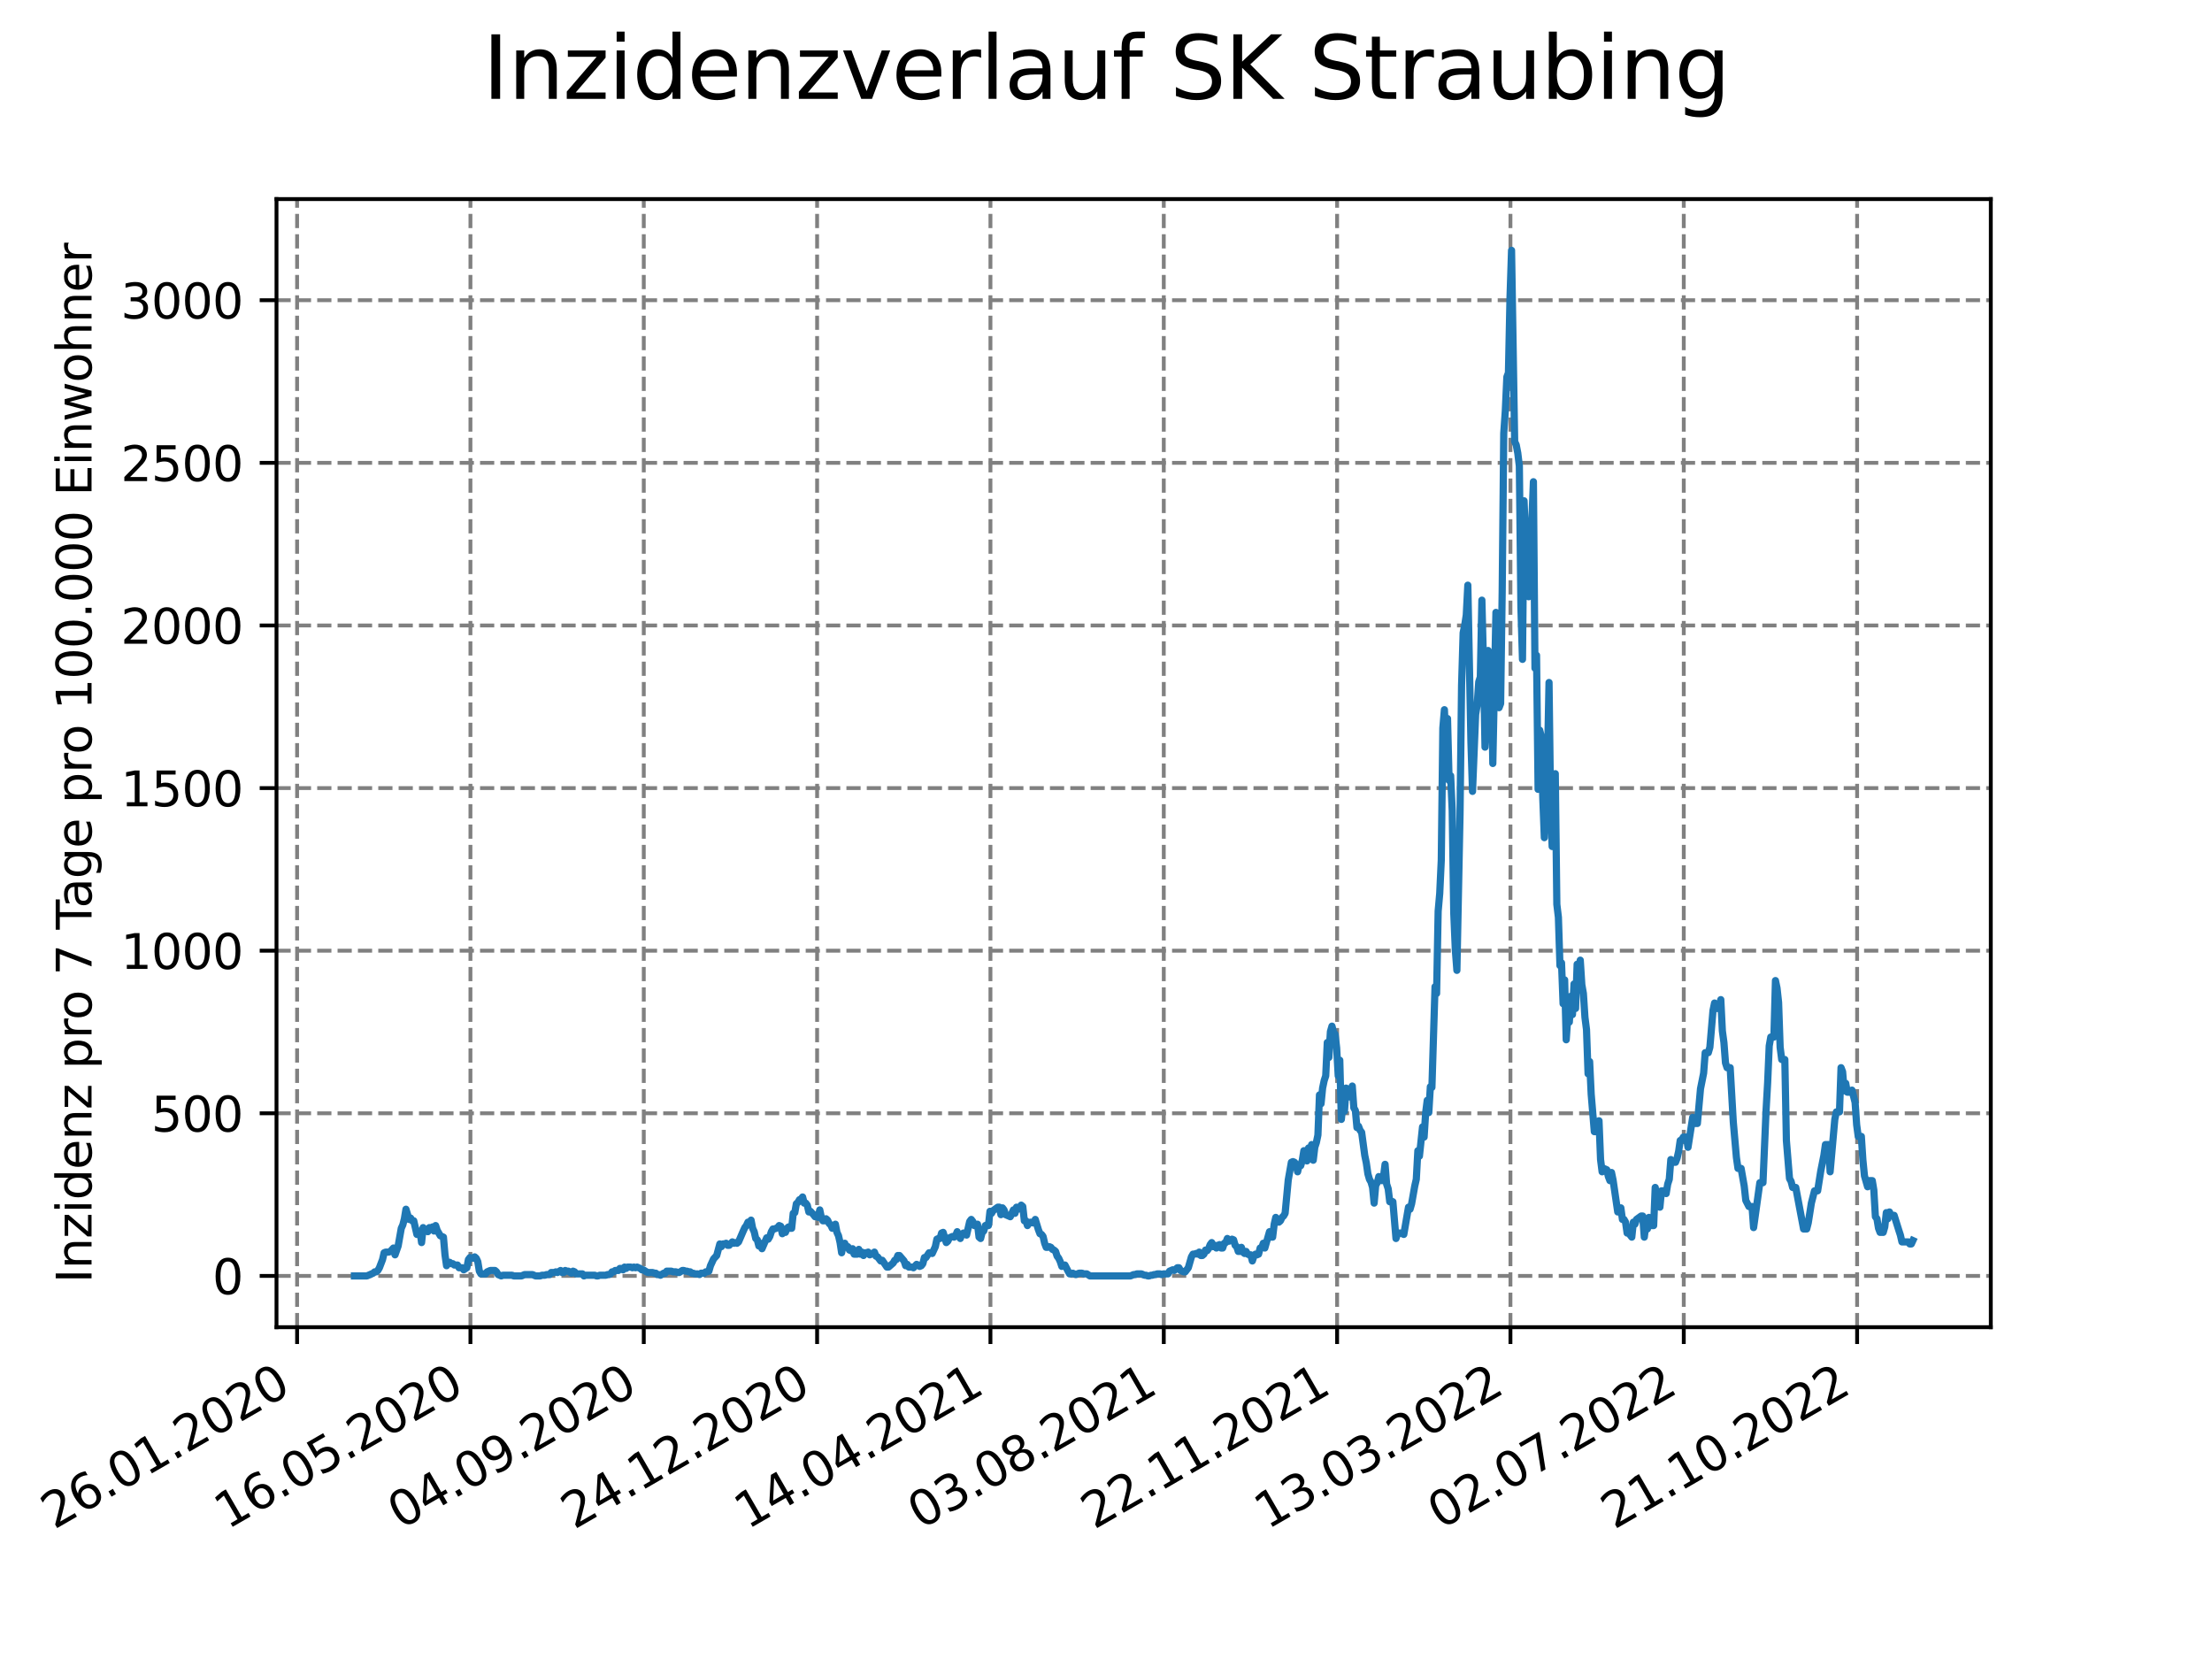 <?xml version="1.0" encoding="utf-8" standalone="no"?>
<!DOCTYPE svg PUBLIC "-//W3C//DTD SVG 1.1//EN"
  "http://www.w3.org/Graphics/SVG/1.1/DTD/svg11.dtd">
<svg xmlns:xlink="http://www.w3.org/1999/xlink" width="460.8pt" height="345.6pt" viewBox="0 0 460.8 345.6" xmlns="http://www.w3.org/2000/svg" version="1.1">
 <defs>
  <style type="text/css">*{stroke-linejoin: round; stroke-linecap: butt}</style>
 </defs>
 <g id="figure_1">
  <g id="patch_1">
   <path d="M 0 345.6 
L 460.8 345.6 
L 460.8 0 
L 0 0 
z
" style="fill: #ffffff"/>
  </g>
  <g id="axes_1">
   <g id="patch_2">
    <path d="M 57.6 276.48 
L 414.72 276.48 
L 414.72 41.472 
L 57.6 41.472 
z
" style="fill: #ffffff"/>
   </g>
   <g id="matplotlib.axis_1">
    <g id="xtick_1">
     <g id="line2d_1">
      <path d="M 61.891 276.48 
L 61.891 41.472 
" clip-path="url(#p463ffebcb0)" style="fill: none; stroke-dasharray: 2.96,1.28; stroke-dashoffset: 0; stroke: #808080; stroke-width: 0.8"/>
     </g>
     <g id="line2d_2">
      <defs>
       <path id="m3cd7983ce0" d="M 0 0 
L 0 3.5 
" style="stroke: #000000; stroke-width: 0.8"/>
      </defs>
      <g>
       <use xlink:href="#m3cd7983ce0" x="61.891" y="276.48" style="stroke: #000000; stroke-width: 0.8"/>
      </g>
     </g>
     <g id="text_1">
      <!-- 26.01.2020 -->
      <g transform="translate(11.266 318.689) rotate(-30) scale(0.1 -0.1)">
       <defs>
        <path id="DejaVuSans-32" d="M 1228 531 
L 3431 531 
L 3431 0 
L 469 0 
L 469 531 
Q 828 903 1448 1529 
Q 2069 2156 2228 2338 
Q 2531 2678 2651 2914 
Q 2772 3150 2772 3378 
Q 2772 3750 2511 3984 
Q 2250 4219 1831 4219 
Q 1534 4219 1204 4116 
Q 875 4013 500 3803 
L 500 4441 
Q 881 4594 1212 4672 
Q 1544 4750 1819 4750 
Q 2544 4750 2975 4387 
Q 3406 4025 3406 3419 
Q 3406 3131 3298 2873 
Q 3191 2616 2906 2266 
Q 2828 2175 2409 1742 
Q 1991 1309 1228 531 
z
" transform="scale(0.016)"/>
        <path id="DejaVuSans-36" d="M 2113 2584 
Q 1688 2584 1439 2293 
Q 1191 2003 1191 1497 
Q 1191 994 1439 701 
Q 1688 409 2113 409 
Q 2538 409 2786 701 
Q 3034 994 3034 1497 
Q 3034 2003 2786 2293 
Q 2538 2584 2113 2584 
z
M 3366 4563 
L 3366 3988 
Q 3128 4100 2886 4159 
Q 2644 4219 2406 4219 
Q 1781 4219 1451 3797 
Q 1122 3375 1075 2522 
Q 1259 2794 1537 2939 
Q 1816 3084 2150 3084 
Q 2853 3084 3261 2657 
Q 3669 2231 3669 1497 
Q 3669 778 3244 343 
Q 2819 -91 2113 -91 
Q 1303 -91 875 529 
Q 447 1150 447 2328 
Q 447 3434 972 4092 
Q 1497 4750 2381 4750 
Q 2619 4750 2861 4703 
Q 3103 4656 3366 4563 
z
" transform="scale(0.016)"/>
        <path id="DejaVuSans-2e" d="M 684 794 
L 1344 794 
L 1344 0 
L 684 0 
L 684 794 
z
" transform="scale(0.016)"/>
        <path id="DejaVuSans-30" d="M 2034 4250 
Q 1547 4250 1301 3770 
Q 1056 3291 1056 2328 
Q 1056 1369 1301 889 
Q 1547 409 2034 409 
Q 2525 409 2770 889 
Q 3016 1369 3016 2328 
Q 3016 3291 2770 3770 
Q 2525 4250 2034 4250 
z
M 2034 4750 
Q 2819 4750 3233 4129 
Q 3647 3509 3647 2328 
Q 3647 1150 3233 529 
Q 2819 -91 2034 -91 
Q 1250 -91 836 529 
Q 422 1150 422 2328 
Q 422 3509 836 4129 
Q 1250 4750 2034 4750 
z
" transform="scale(0.016)"/>
        <path id="DejaVuSans-31" d="M 794 531 
L 1825 531 
L 1825 4091 
L 703 3866 
L 703 4441 
L 1819 4666 
L 2450 4666 
L 2450 531 
L 3481 531 
L 3481 0 
L 794 0 
L 794 531 
z
" transform="scale(0.016)"/>
       </defs>
       <use xlink:href="#DejaVuSans-32"/>
       <use xlink:href="#DejaVuSans-36" x="63.623"/>
       <use xlink:href="#DejaVuSans-2e" x="127.246"/>
       <use xlink:href="#DejaVuSans-30" x="159.033"/>
       <use xlink:href="#DejaVuSans-31" x="222.656"/>
       <use xlink:href="#DejaVuSans-2e" x="286.279"/>
       <use xlink:href="#DejaVuSans-32" x="318.066"/>
       <use xlink:href="#DejaVuSans-30" x="381.689"/>
       <use xlink:href="#DejaVuSans-32" x="445.312"/>
       <use xlink:href="#DejaVuSans-30" x="508.936"/>
      </g>
     </g>
    </g>
    <g id="xtick_2">
     <g id="line2d_3">
      <path d="M 98 276.48 
L 98 41.472 
" clip-path="url(#p463ffebcb0)" style="fill: none; stroke-dasharray: 2.96,1.28; stroke-dashoffset: 0; stroke: #808080; stroke-width: 0.8"/>
     </g>
     <g id="line2d_4">
      <g>
       <use xlink:href="#m3cd7983ce0" x="98" y="276.48" style="stroke: #000000; stroke-width: 0.8"/>
      </g>
     </g>
     <g id="text_2">
      <!-- 16.05.2020 -->
      <g transform="translate(47.375 318.689) rotate(-30) scale(0.1 -0.1)">
       <defs>
        <path id="DejaVuSans-35" d="M 691 4666 
L 3169 4666 
L 3169 4134 
L 1269 4134 
L 1269 2991 
Q 1406 3038 1543 3061 
Q 1681 3084 1819 3084 
Q 2600 3084 3056 2656 
Q 3513 2228 3513 1497 
Q 3513 744 3044 326 
Q 2575 -91 1722 -91 
Q 1428 -91 1123 -41 
Q 819 9 494 109 
L 494 744 
Q 775 591 1075 516 
Q 1375 441 1709 441 
Q 2250 441 2565 725 
Q 2881 1009 2881 1497 
Q 2881 1984 2565 2268 
Q 2250 2553 1709 2553 
Q 1456 2553 1204 2497 
Q 953 2441 691 2322 
L 691 4666 
z
" transform="scale(0.016)"/>
       </defs>
       <use xlink:href="#DejaVuSans-31"/>
       <use xlink:href="#DejaVuSans-36" x="63.623"/>
       <use xlink:href="#DejaVuSans-2e" x="127.246"/>
       <use xlink:href="#DejaVuSans-30" x="159.033"/>
       <use xlink:href="#DejaVuSans-35" x="222.656"/>
       <use xlink:href="#DejaVuSans-2e" x="286.279"/>
       <use xlink:href="#DejaVuSans-32" x="318.066"/>
       <use xlink:href="#DejaVuSans-30" x="381.689"/>
       <use xlink:href="#DejaVuSans-32" x="445.312"/>
       <use xlink:href="#DejaVuSans-30" x="508.936"/>
      </g>
     </g>
    </g>
    <g id="xtick_3">
     <g id="line2d_5">
      <path d="M 134.109 276.48 
L 134.109 41.472 
" clip-path="url(#p463ffebcb0)" style="fill: none; stroke-dasharray: 2.96,1.28; stroke-dashoffset: 0; stroke: #808080; stroke-width: 0.8"/>
     </g>
     <g id="line2d_6">
      <g>
       <use xlink:href="#m3cd7983ce0" x="134.109" y="276.48" style="stroke: #000000; stroke-width: 0.8"/>
      </g>
     </g>
     <g id="text_3">
      <!-- 04.09.2020 -->
      <g transform="translate(83.484 318.689) rotate(-30) scale(0.1 -0.1)">
       <defs>
        <path id="DejaVuSans-34" d="M 2419 4116 
L 825 1625 
L 2419 1625 
L 2419 4116 
z
M 2253 4666 
L 3047 4666 
L 3047 1625 
L 3713 1625 
L 3713 1100 
L 3047 1100 
L 3047 0 
L 2419 0 
L 2419 1100 
L 313 1100 
L 313 1709 
L 2253 4666 
z
" transform="scale(0.016)"/>
        <path id="DejaVuSans-39" d="M 703 97 
L 703 672 
Q 941 559 1184 500 
Q 1428 441 1663 441 
Q 2288 441 2617 861 
Q 2947 1281 2994 2138 
Q 2813 1869 2534 1725 
Q 2256 1581 1919 1581 
Q 1219 1581 811 2004 
Q 403 2428 403 3163 
Q 403 3881 828 4315 
Q 1253 4750 1959 4750 
Q 2769 4750 3195 4129 
Q 3622 3509 3622 2328 
Q 3622 1225 3098 567 
Q 2575 -91 1691 -91 
Q 1453 -91 1209 -44 
Q 966 3 703 97 
z
M 1959 2075 
Q 2384 2075 2632 2365 
Q 2881 2656 2881 3163 
Q 2881 3666 2632 3958 
Q 2384 4250 1959 4250 
Q 1534 4250 1286 3958 
Q 1038 3666 1038 3163 
Q 1038 2656 1286 2365 
Q 1534 2075 1959 2075 
z
" transform="scale(0.016)"/>
       </defs>
       <use xlink:href="#DejaVuSans-30"/>
       <use xlink:href="#DejaVuSans-34" x="63.623"/>
       <use xlink:href="#DejaVuSans-2e" x="127.246"/>
       <use xlink:href="#DejaVuSans-30" x="159.033"/>
       <use xlink:href="#DejaVuSans-39" x="222.656"/>
       <use xlink:href="#DejaVuSans-2e" x="286.279"/>
       <use xlink:href="#DejaVuSans-32" x="318.066"/>
       <use xlink:href="#DejaVuSans-30" x="381.689"/>
       <use xlink:href="#DejaVuSans-32" x="445.312"/>
       <use xlink:href="#DejaVuSans-30" x="508.936"/>
      </g>
     </g>
    </g>
    <g id="xtick_4">
     <g id="line2d_7">
      <path d="M 170.218 276.48 
L 170.218 41.472 
" clip-path="url(#p463ffebcb0)" style="fill: none; stroke-dasharray: 2.96,1.28; stroke-dashoffset: 0; stroke: #808080; stroke-width: 0.8"/>
     </g>
     <g id="line2d_8">
      <g>
       <use xlink:href="#m3cd7983ce0" x="170.218" y="276.48" style="stroke: #000000; stroke-width: 0.8"/>
      </g>
     </g>
     <g id="text_4">
      <!-- 24.12.2020 -->
      <g transform="translate(119.593 318.689) rotate(-30) scale(0.1 -0.1)">
       <use xlink:href="#DejaVuSans-32"/>
       <use xlink:href="#DejaVuSans-34" x="63.623"/>
       <use xlink:href="#DejaVuSans-2e" x="127.246"/>
       <use xlink:href="#DejaVuSans-31" x="159.033"/>
       <use xlink:href="#DejaVuSans-32" x="222.656"/>
       <use xlink:href="#DejaVuSans-2e" x="286.279"/>
       <use xlink:href="#DejaVuSans-32" x="318.066"/>
       <use xlink:href="#DejaVuSans-30" x="381.689"/>
       <use xlink:href="#DejaVuSans-32" x="445.312"/>
       <use xlink:href="#DejaVuSans-30" x="508.936"/>
      </g>
     </g>
    </g>
    <g id="xtick_5">
     <g id="line2d_9">
      <path d="M 206.327 276.48 
L 206.327 41.472 
" clip-path="url(#p463ffebcb0)" style="fill: none; stroke-dasharray: 2.96,1.28; stroke-dashoffset: 0; stroke: #808080; stroke-width: 0.8"/>
     </g>
     <g id="line2d_10">
      <g>
       <use xlink:href="#m3cd7983ce0" x="206.327" y="276.48" style="stroke: #000000; stroke-width: 0.8"/>
      </g>
     </g>
     <g id="text_5">
      <!-- 14.04.2021 -->
      <g transform="translate(155.702 318.689) rotate(-30) scale(0.1 -0.1)">
       <use xlink:href="#DejaVuSans-31"/>
       <use xlink:href="#DejaVuSans-34" x="63.623"/>
       <use xlink:href="#DejaVuSans-2e" x="127.246"/>
       <use xlink:href="#DejaVuSans-30" x="159.033"/>
       <use xlink:href="#DejaVuSans-34" x="222.656"/>
       <use xlink:href="#DejaVuSans-2e" x="286.279"/>
       <use xlink:href="#DejaVuSans-32" x="318.066"/>
       <use xlink:href="#DejaVuSans-30" x="381.689"/>
       <use xlink:href="#DejaVuSans-32" x="445.312"/>
       <use xlink:href="#DejaVuSans-31" x="508.936"/>
      </g>
     </g>
    </g>
    <g id="xtick_6">
     <g id="line2d_11">
      <path d="M 242.436 276.48 
L 242.436 41.472 
" clip-path="url(#p463ffebcb0)" style="fill: none; stroke-dasharray: 2.96,1.28; stroke-dashoffset: 0; stroke: #808080; stroke-width: 0.8"/>
     </g>
     <g id="line2d_12">
      <g>
       <use xlink:href="#m3cd7983ce0" x="242.436" y="276.48" style="stroke: #000000; stroke-width: 0.8"/>
      </g>
     </g>
     <g id="text_6">
      <!-- 03.08.2021 -->
      <g transform="translate(191.81 318.689) rotate(-30) scale(0.1 -0.1)">
       <defs>
        <path id="DejaVuSans-33" d="M 2597 2516 
Q 3050 2419 3304 2112 
Q 3559 1806 3559 1356 
Q 3559 666 3084 287 
Q 2609 -91 1734 -91 
Q 1441 -91 1130 -33 
Q 819 25 488 141 
L 488 750 
Q 750 597 1062 519 
Q 1375 441 1716 441 
Q 2309 441 2620 675 
Q 2931 909 2931 1356 
Q 2931 1769 2642 2001 
Q 2353 2234 1838 2234 
L 1294 2234 
L 1294 2753 
L 1863 2753 
Q 2328 2753 2575 2939 
Q 2822 3125 2822 3475 
Q 2822 3834 2567 4026 
Q 2313 4219 1838 4219 
Q 1578 4219 1281 4162 
Q 984 4106 628 3988 
L 628 4550 
Q 988 4650 1302 4700 
Q 1616 4750 1894 4750 
Q 2613 4750 3031 4423 
Q 3450 4097 3450 3541 
Q 3450 3153 3228 2886 
Q 3006 2619 2597 2516 
z
" transform="scale(0.016)"/>
        <path id="DejaVuSans-38" d="M 2034 2216 
Q 1584 2216 1326 1975 
Q 1069 1734 1069 1313 
Q 1069 891 1326 650 
Q 1584 409 2034 409 
Q 2484 409 2743 651 
Q 3003 894 3003 1313 
Q 3003 1734 2745 1975 
Q 2488 2216 2034 2216 
z
M 1403 2484 
Q 997 2584 770 2862 
Q 544 3141 544 3541 
Q 544 4100 942 4425 
Q 1341 4750 2034 4750 
Q 2731 4750 3128 4425 
Q 3525 4100 3525 3541 
Q 3525 3141 3298 2862 
Q 3072 2584 2669 2484 
Q 3125 2378 3379 2068 
Q 3634 1759 3634 1313 
Q 3634 634 3220 271 
Q 2806 -91 2034 -91 
Q 1263 -91 848 271 
Q 434 634 434 1313 
Q 434 1759 690 2068 
Q 947 2378 1403 2484 
z
M 1172 3481 
Q 1172 3119 1398 2916 
Q 1625 2713 2034 2713 
Q 2441 2713 2670 2916 
Q 2900 3119 2900 3481 
Q 2900 3844 2670 4047 
Q 2441 4250 2034 4250 
Q 1625 4250 1398 4047 
Q 1172 3844 1172 3481 
z
" transform="scale(0.016)"/>
       </defs>
       <use xlink:href="#DejaVuSans-30"/>
       <use xlink:href="#DejaVuSans-33" x="63.623"/>
       <use xlink:href="#DejaVuSans-2e" x="127.246"/>
       <use xlink:href="#DejaVuSans-30" x="159.033"/>
       <use xlink:href="#DejaVuSans-38" x="222.656"/>
       <use xlink:href="#DejaVuSans-2e" x="286.279"/>
       <use xlink:href="#DejaVuSans-32" x="318.066"/>
       <use xlink:href="#DejaVuSans-30" x="381.689"/>
       <use xlink:href="#DejaVuSans-32" x="445.312"/>
       <use xlink:href="#DejaVuSans-31" x="508.936"/>
      </g>
     </g>
    </g>
    <g id="xtick_7">
     <g id="line2d_13">
      <path d="M 278.545 276.48 
L 278.545 41.472 
" clip-path="url(#p463ffebcb0)" style="fill: none; stroke-dasharray: 2.96,1.28; stroke-dashoffset: 0; stroke: #808080; stroke-width: 0.8"/>
     </g>
     <g id="line2d_14">
      <g>
       <use xlink:href="#m3cd7983ce0" x="278.545" y="276.48" style="stroke: #000000; stroke-width: 0.8"/>
      </g>
     </g>
     <g id="text_7">
      <!-- 22.11.2021 -->
      <g transform="translate(227.919 318.689) rotate(-30) scale(0.1 -0.1)">
       <use xlink:href="#DejaVuSans-32"/>
       <use xlink:href="#DejaVuSans-32" x="63.623"/>
       <use xlink:href="#DejaVuSans-2e" x="127.246"/>
       <use xlink:href="#DejaVuSans-31" x="159.033"/>
       <use xlink:href="#DejaVuSans-31" x="222.656"/>
       <use xlink:href="#DejaVuSans-2e" x="286.279"/>
       <use xlink:href="#DejaVuSans-32" x="318.066"/>
       <use xlink:href="#DejaVuSans-30" x="381.689"/>
       <use xlink:href="#DejaVuSans-32" x="445.312"/>
       <use xlink:href="#DejaVuSans-31" x="508.936"/>
      </g>
     </g>
    </g>
    <g id="xtick_8">
     <g id="line2d_15">
      <path d="M 314.653 276.48 
L 314.653 41.472 
" clip-path="url(#p463ffebcb0)" style="fill: none; stroke-dasharray: 2.96,1.28; stroke-dashoffset: 0; stroke: #808080; stroke-width: 0.8"/>
     </g>
     <g id="line2d_16">
      <g>
       <use xlink:href="#m3cd7983ce0" x="314.653" y="276.48" style="stroke: #000000; stroke-width: 0.8"/>
      </g>
     </g>
     <g id="text_8">
      <!-- 13.03.2022 -->
      <g transform="translate(264.028 318.689) rotate(-30) scale(0.1 -0.1)">
       <use xlink:href="#DejaVuSans-31"/>
       <use xlink:href="#DejaVuSans-33" x="63.623"/>
       <use xlink:href="#DejaVuSans-2e" x="127.246"/>
       <use xlink:href="#DejaVuSans-30" x="159.033"/>
       <use xlink:href="#DejaVuSans-33" x="222.656"/>
       <use xlink:href="#DejaVuSans-2e" x="286.279"/>
       <use xlink:href="#DejaVuSans-32" x="318.066"/>
       <use xlink:href="#DejaVuSans-30" x="381.689"/>
       <use xlink:href="#DejaVuSans-32" x="445.312"/>
       <use xlink:href="#DejaVuSans-32" x="508.936"/>
      </g>
     </g>
    </g>
    <g id="xtick_9">
     <g id="line2d_17">
      <path d="M 350.762 276.48 
L 350.762 41.472 
" clip-path="url(#p463ffebcb0)" style="fill: none; stroke-dasharray: 2.96,1.28; stroke-dashoffset: 0; stroke: #808080; stroke-width: 0.8"/>
     </g>
     <g id="line2d_18">
      <g>
       <use xlink:href="#m3cd7983ce0" x="350.762" y="276.48" style="stroke: #000000; stroke-width: 0.8"/>
      </g>
     </g>
     <g id="text_9">
      <!-- 02.07.2022 -->
      <g transform="translate(300.137 318.689) rotate(-30) scale(0.1 -0.1)">
       <defs>
        <path id="DejaVuSans-37" d="M 525 4666 
L 3525 4666 
L 3525 4397 
L 1831 0 
L 1172 0 
L 2766 4134 
L 525 4134 
L 525 4666 
z
" transform="scale(0.016)"/>
       </defs>
       <use xlink:href="#DejaVuSans-30"/>
       <use xlink:href="#DejaVuSans-32" x="63.623"/>
       <use xlink:href="#DejaVuSans-2e" x="127.246"/>
       <use xlink:href="#DejaVuSans-30" x="159.033"/>
       <use xlink:href="#DejaVuSans-37" x="222.656"/>
       <use xlink:href="#DejaVuSans-2e" x="286.279"/>
       <use xlink:href="#DejaVuSans-32" x="318.066"/>
       <use xlink:href="#DejaVuSans-30" x="381.689"/>
       <use xlink:href="#DejaVuSans-32" x="445.312"/>
       <use xlink:href="#DejaVuSans-32" x="508.936"/>
      </g>
     </g>
    </g>
    <g id="xtick_10">
     <g id="line2d_19">
      <path d="M 386.871 276.48 
L 386.871 41.472 
" clip-path="url(#p463ffebcb0)" style="fill: none; stroke-dasharray: 2.96,1.28; stroke-dashoffset: 0; stroke: #808080; stroke-width: 0.8"/>
     </g>
     <g id="line2d_20">
      <g>
       <use xlink:href="#m3cd7983ce0" x="386.871" y="276.48" style="stroke: #000000; stroke-width: 0.8"/>
      </g>
     </g>
     <g id="text_10">
      <!-- 21.10.2022 -->
      <g transform="translate(336.246 318.689) rotate(-30) scale(0.1 -0.1)">
       <use xlink:href="#DejaVuSans-32"/>
       <use xlink:href="#DejaVuSans-31" x="63.623"/>
       <use xlink:href="#DejaVuSans-2e" x="127.246"/>
       <use xlink:href="#DejaVuSans-31" x="159.033"/>
       <use xlink:href="#DejaVuSans-30" x="222.656"/>
       <use xlink:href="#DejaVuSans-2e" x="286.279"/>
       <use xlink:href="#DejaVuSans-32" x="318.066"/>
       <use xlink:href="#DejaVuSans-30" x="381.689"/>
       <use xlink:href="#DejaVuSans-32" x="445.312"/>
       <use xlink:href="#DejaVuSans-32" x="508.936"/>
      </g>
     </g>
    </g>
   </g>
   <g id="matplotlib.axis_2">
    <g id="ytick_1">
     <g id="line2d_21">
      <path d="M 57.6 265.798 
L 414.72 265.798 
" clip-path="url(#p463ffebcb0)" style="fill: none; stroke-dasharray: 2.96,1.28; stroke-dashoffset: 0; stroke: #808080; stroke-width: 0.8"/>
     </g>
     <g id="line2d_22">
      <defs>
       <path id="m3e988e9385" d="M 0 0 
L -3.5 0 
" style="stroke: #000000; stroke-width: 0.8"/>
      </defs>
      <g>
       <use xlink:href="#m3e988e9385" x="57.6" y="265.798" style="stroke: #000000; stroke-width: 0.8"/>
      </g>
     </g>
     <g id="text_11">
      <!-- 0 -->
      <g transform="translate(44.237 269.597) scale(0.1 -0.1)">
       <use xlink:href="#DejaVuSans-30"/>
      </g>
     </g>
    </g>
    <g id="ytick_2">
     <g id="line2d_23">
      <path d="M 57.6 231.922 
L 414.72 231.922 
" clip-path="url(#p463ffebcb0)" style="fill: none; stroke-dasharray: 2.96,1.28; stroke-dashoffset: 0; stroke: #808080; stroke-width: 0.8"/>
     </g>
     <g id="line2d_24">
      <g>
       <use xlink:href="#m3e988e9385" x="57.6" y="231.922" style="stroke: #000000; stroke-width: 0.8"/>
      </g>
     </g>
     <g id="text_12">
      <!-- 500 -->
      <g transform="translate(31.512 235.721) scale(0.1 -0.1)">
       <use xlink:href="#DejaVuSans-35"/>
       <use xlink:href="#DejaVuSans-30" x="63.623"/>
       <use xlink:href="#DejaVuSans-30" x="127.246"/>
      </g>
     </g>
    </g>
    <g id="ytick_3">
     <g id="line2d_25">
      <path d="M 57.6 198.046 
L 414.72 198.046 
" clip-path="url(#p463ffebcb0)" style="fill: none; stroke-dasharray: 2.96,1.28; stroke-dashoffset: 0; stroke: #808080; stroke-width: 0.8"/>
     </g>
     <g id="line2d_26">
      <g>
       <use xlink:href="#m3e988e9385" x="57.6" y="198.046" style="stroke: #000000; stroke-width: 0.8"/>
      </g>
     </g>
     <g id="text_13">
      <!-- 1000 -->
      <g transform="translate(25.15 201.845) scale(0.1 -0.1)">
       <use xlink:href="#DejaVuSans-31"/>
       <use xlink:href="#DejaVuSans-30" x="63.623"/>
       <use xlink:href="#DejaVuSans-30" x="127.246"/>
       <use xlink:href="#DejaVuSans-30" x="190.869"/>
      </g>
     </g>
    </g>
    <g id="ytick_4">
     <g id="line2d_27">
      <path d="M 57.6 164.17 
L 414.72 164.17 
" clip-path="url(#p463ffebcb0)" style="fill: none; stroke-dasharray: 2.96,1.28; stroke-dashoffset: 0; stroke: #808080; stroke-width: 0.8"/>
     </g>
     <g id="line2d_28">
      <g>
       <use xlink:href="#m3e988e9385" x="57.6" y="164.17" style="stroke: #000000; stroke-width: 0.8"/>
      </g>
     </g>
     <g id="text_14">
      <!-- 1500 -->
      <g transform="translate(25.15 167.969) scale(0.1 -0.1)">
       <use xlink:href="#DejaVuSans-31"/>
       <use xlink:href="#DejaVuSans-35" x="63.623"/>
       <use xlink:href="#DejaVuSans-30" x="127.246"/>
       <use xlink:href="#DejaVuSans-30" x="190.869"/>
      </g>
     </g>
    </g>
    <g id="ytick_5">
     <g id="line2d_29">
      <path d="M 57.6 130.294 
L 414.72 130.294 
" clip-path="url(#p463ffebcb0)" style="fill: none; stroke-dasharray: 2.96,1.28; stroke-dashoffset: 0; stroke: #808080; stroke-width: 0.8"/>
     </g>
     <g id="line2d_30">
      <g>
       <use xlink:href="#m3e988e9385" x="57.6" y="130.294" style="stroke: #000000; stroke-width: 0.8"/>
      </g>
     </g>
     <g id="text_15">
      <!-- 2000 -->
      <g transform="translate(25.15 134.093) scale(0.1 -0.1)">
       <use xlink:href="#DejaVuSans-32"/>
       <use xlink:href="#DejaVuSans-30" x="63.623"/>
       <use xlink:href="#DejaVuSans-30" x="127.246"/>
       <use xlink:href="#DejaVuSans-30" x="190.869"/>
      </g>
     </g>
    </g>
    <g id="ytick_6">
     <g id="line2d_31">
      <path d="M 57.6 96.418 
L 414.72 96.418 
" clip-path="url(#p463ffebcb0)" style="fill: none; stroke-dasharray: 2.96,1.28; stroke-dashoffset: 0; stroke: #808080; stroke-width: 0.8"/>
     </g>
     <g id="line2d_32">
      <g>
       <use xlink:href="#m3e988e9385" x="57.6" y="96.418" style="stroke: #000000; stroke-width: 0.8"/>
      </g>
     </g>
     <g id="text_16">
      <!-- 2500 -->
      <g transform="translate(25.15 100.217) scale(0.1 -0.1)">
       <use xlink:href="#DejaVuSans-32"/>
       <use xlink:href="#DejaVuSans-35" x="63.623"/>
       <use xlink:href="#DejaVuSans-30" x="127.246"/>
       <use xlink:href="#DejaVuSans-30" x="190.869"/>
      </g>
     </g>
    </g>
    <g id="ytick_7">
     <g id="line2d_33">
      <path d="M 57.6 62.541 
L 414.72 62.541 
" clip-path="url(#p463ffebcb0)" style="fill: none; stroke-dasharray: 2.96,1.28; stroke-dashoffset: 0; stroke: #808080; stroke-width: 0.8"/>
     </g>
     <g id="line2d_34">
      <g>
       <use xlink:href="#m3e988e9385" x="57.6" y="62.541" style="stroke: #000000; stroke-width: 0.8"/>
      </g>
     </g>
     <g id="text_17">
      <!-- 3000 -->
      <g transform="translate(25.15 66.341) scale(0.1 -0.1)">
       <use xlink:href="#DejaVuSans-33"/>
       <use xlink:href="#DejaVuSans-30" x="63.623"/>
       <use xlink:href="#DejaVuSans-30" x="127.246"/>
       <use xlink:href="#DejaVuSans-30" x="190.869"/>
      </g>
     </g>
    </g>
    <g id="text_18">
     <!-- Inzidenz pro 7 Tage pro 100.000 Einwohner -->
     <g transform="translate(19.07 267.301) rotate(-90) scale(0.1 -0.1)">
      <defs>
       <path id="DejaVuSans-49" d="M 628 4666 
L 1259 4666 
L 1259 0 
L 628 0 
L 628 4666 
z
" transform="scale(0.016)"/>
       <path id="DejaVuSans-6e" d="M 3513 2113 
L 3513 0 
L 2938 0 
L 2938 2094 
Q 2938 2591 2744 2837 
Q 2550 3084 2163 3084 
Q 1697 3084 1428 2787 
Q 1159 2491 1159 1978 
L 1159 0 
L 581 0 
L 581 3500 
L 1159 3500 
L 1159 2956 
Q 1366 3272 1645 3428 
Q 1925 3584 2291 3584 
Q 2894 3584 3203 3211 
Q 3513 2838 3513 2113 
z
" transform="scale(0.016)"/>
       <path id="DejaVuSans-7a" d="M 353 3500 
L 3084 3500 
L 3084 2975 
L 922 459 
L 3084 459 
L 3084 0 
L 275 0 
L 275 525 
L 2438 3041 
L 353 3041 
L 353 3500 
z
" transform="scale(0.016)"/>
       <path id="DejaVuSans-69" d="M 603 3500 
L 1178 3500 
L 1178 0 
L 603 0 
L 603 3500 
z
M 603 4863 
L 1178 4863 
L 1178 4134 
L 603 4134 
L 603 4863 
z
" transform="scale(0.016)"/>
       <path id="DejaVuSans-64" d="M 2906 2969 
L 2906 4863 
L 3481 4863 
L 3481 0 
L 2906 0 
L 2906 525 
Q 2725 213 2448 61 
Q 2172 -91 1784 -91 
Q 1150 -91 751 415 
Q 353 922 353 1747 
Q 353 2572 751 3078 
Q 1150 3584 1784 3584 
Q 2172 3584 2448 3432 
Q 2725 3281 2906 2969 
z
M 947 1747 
Q 947 1113 1208 752 
Q 1469 391 1925 391 
Q 2381 391 2643 752 
Q 2906 1113 2906 1747 
Q 2906 2381 2643 2742 
Q 2381 3103 1925 3103 
Q 1469 3103 1208 2742 
Q 947 2381 947 1747 
z
" transform="scale(0.016)"/>
       <path id="DejaVuSans-65" d="M 3597 1894 
L 3597 1613 
L 953 1613 
Q 991 1019 1311 708 
Q 1631 397 2203 397 
Q 2534 397 2845 478 
Q 3156 559 3463 722 
L 3463 178 
Q 3153 47 2828 -22 
Q 2503 -91 2169 -91 
Q 1331 -91 842 396 
Q 353 884 353 1716 
Q 353 2575 817 3079 
Q 1281 3584 2069 3584 
Q 2775 3584 3186 3129 
Q 3597 2675 3597 1894 
z
M 3022 2063 
Q 3016 2534 2758 2815 
Q 2500 3097 2075 3097 
Q 1594 3097 1305 2825 
Q 1016 2553 972 2059 
L 3022 2063 
z
" transform="scale(0.016)"/>
       <path id="DejaVuSans-20" transform="scale(0.016)"/>
       <path id="DejaVuSans-70" d="M 1159 525 
L 1159 -1331 
L 581 -1331 
L 581 3500 
L 1159 3500 
L 1159 2969 
Q 1341 3281 1617 3432 
Q 1894 3584 2278 3584 
Q 2916 3584 3314 3078 
Q 3713 2572 3713 1747 
Q 3713 922 3314 415 
Q 2916 -91 2278 -91 
Q 1894 -91 1617 61 
Q 1341 213 1159 525 
z
M 3116 1747 
Q 3116 2381 2855 2742 
Q 2594 3103 2138 3103 
Q 1681 3103 1420 2742 
Q 1159 2381 1159 1747 
Q 1159 1113 1420 752 
Q 1681 391 2138 391 
Q 2594 391 2855 752 
Q 3116 1113 3116 1747 
z
" transform="scale(0.016)"/>
       <path id="DejaVuSans-72" d="M 2631 2963 
Q 2534 3019 2420 3045 
Q 2306 3072 2169 3072 
Q 1681 3072 1420 2755 
Q 1159 2438 1159 1844 
L 1159 0 
L 581 0 
L 581 3500 
L 1159 3500 
L 1159 2956 
Q 1341 3275 1631 3429 
Q 1922 3584 2338 3584 
Q 2397 3584 2469 3576 
Q 2541 3569 2628 3553 
L 2631 2963 
z
" transform="scale(0.016)"/>
       <path id="DejaVuSans-6f" d="M 1959 3097 
Q 1497 3097 1228 2736 
Q 959 2375 959 1747 
Q 959 1119 1226 758 
Q 1494 397 1959 397 
Q 2419 397 2687 759 
Q 2956 1122 2956 1747 
Q 2956 2369 2687 2733 
Q 2419 3097 1959 3097 
z
M 1959 3584 
Q 2709 3584 3137 3096 
Q 3566 2609 3566 1747 
Q 3566 888 3137 398 
Q 2709 -91 1959 -91 
Q 1206 -91 779 398 
Q 353 888 353 1747 
Q 353 2609 779 3096 
Q 1206 3584 1959 3584 
z
" transform="scale(0.016)"/>
       <path id="DejaVuSans-54" d="M -19 4666 
L 3928 4666 
L 3928 4134 
L 2272 4134 
L 2272 0 
L 1638 0 
L 1638 4134 
L -19 4134 
L -19 4666 
z
" transform="scale(0.016)"/>
       <path id="DejaVuSans-61" d="M 2194 1759 
Q 1497 1759 1228 1600 
Q 959 1441 959 1056 
Q 959 750 1161 570 
Q 1363 391 1709 391 
Q 2188 391 2477 730 
Q 2766 1069 2766 1631 
L 2766 1759 
L 2194 1759 
z
M 3341 1997 
L 3341 0 
L 2766 0 
L 2766 531 
Q 2569 213 2275 61 
Q 1981 -91 1556 -91 
Q 1019 -91 701 211 
Q 384 513 384 1019 
Q 384 1609 779 1909 
Q 1175 2209 1959 2209 
L 2766 2209 
L 2766 2266 
Q 2766 2663 2505 2880 
Q 2244 3097 1772 3097 
Q 1472 3097 1187 3025 
Q 903 2953 641 2809 
L 641 3341 
Q 956 3463 1253 3523 
Q 1550 3584 1831 3584 
Q 2591 3584 2966 3190 
Q 3341 2797 3341 1997 
z
" transform="scale(0.016)"/>
       <path id="DejaVuSans-67" d="M 2906 1791 
Q 2906 2416 2648 2759 
Q 2391 3103 1925 3103 
Q 1463 3103 1205 2759 
Q 947 2416 947 1791 
Q 947 1169 1205 825 
Q 1463 481 1925 481 
Q 2391 481 2648 825 
Q 2906 1169 2906 1791 
z
M 3481 434 
Q 3481 -459 3084 -895 
Q 2688 -1331 1869 -1331 
Q 1566 -1331 1297 -1286 
Q 1028 -1241 775 -1147 
L 775 -588 
Q 1028 -725 1275 -790 
Q 1522 -856 1778 -856 
Q 2344 -856 2625 -561 
Q 2906 -266 2906 331 
L 2906 616 
Q 2728 306 2450 153 
Q 2172 0 1784 0 
Q 1141 0 747 490 
Q 353 981 353 1791 
Q 353 2603 747 3093 
Q 1141 3584 1784 3584 
Q 2172 3584 2450 3431 
Q 2728 3278 2906 2969 
L 2906 3500 
L 3481 3500 
L 3481 434 
z
" transform="scale(0.016)"/>
       <path id="DejaVuSans-45" d="M 628 4666 
L 3578 4666 
L 3578 4134 
L 1259 4134 
L 1259 2753 
L 3481 2753 
L 3481 2222 
L 1259 2222 
L 1259 531 
L 3634 531 
L 3634 0 
L 628 0 
L 628 4666 
z
" transform="scale(0.016)"/>
       <path id="DejaVuSans-77" d="M 269 3500 
L 844 3500 
L 1563 769 
L 2278 3500 
L 2956 3500 
L 3675 769 
L 4391 3500 
L 4966 3500 
L 4050 0 
L 3372 0 
L 2619 2869 
L 1863 0 
L 1184 0 
L 269 3500 
z
" transform="scale(0.016)"/>
       <path id="DejaVuSans-68" d="M 3513 2113 
L 3513 0 
L 2938 0 
L 2938 2094 
Q 2938 2591 2744 2837 
Q 2550 3084 2163 3084 
Q 1697 3084 1428 2787 
Q 1159 2491 1159 1978 
L 1159 0 
L 581 0 
L 581 4863 
L 1159 4863 
L 1159 2956 
Q 1366 3272 1645 3428 
Q 1925 3584 2291 3584 
Q 2894 3584 3203 3211 
Q 3513 2838 3513 2113 
z
" transform="scale(0.016)"/>
      </defs>
      <use xlink:href="#DejaVuSans-49"/>
      <use xlink:href="#DejaVuSans-6e" x="29.492"/>
      <use xlink:href="#DejaVuSans-7a" x="92.871"/>
      <use xlink:href="#DejaVuSans-69" x="145.361"/>
      <use xlink:href="#DejaVuSans-64" x="173.145"/>
      <use xlink:href="#DejaVuSans-65" x="236.621"/>
      <use xlink:href="#DejaVuSans-6e" x="298.145"/>
      <use xlink:href="#DejaVuSans-7a" x="361.523"/>
      <use xlink:href="#DejaVuSans-20" x="414.014"/>
      <use xlink:href="#DejaVuSans-70" x="445.801"/>
      <use xlink:href="#DejaVuSans-72" x="509.277"/>
      <use xlink:href="#DejaVuSans-6f" x="548.141"/>
      <use xlink:href="#DejaVuSans-20" x="609.322"/>
      <use xlink:href="#DejaVuSans-37" x="641.109"/>
      <use xlink:href="#DejaVuSans-20" x="704.732"/>
      <use xlink:href="#DejaVuSans-54" x="736.52"/>
      <use xlink:href="#DejaVuSans-61" x="781.104"/>
      <use xlink:href="#DejaVuSans-67" x="842.383"/>
      <use xlink:href="#DejaVuSans-65" x="905.859"/>
      <use xlink:href="#DejaVuSans-20" x="967.383"/>
      <use xlink:href="#DejaVuSans-70" x="999.17"/>
      <use xlink:href="#DejaVuSans-72" x="1062.646"/>
      <use xlink:href="#DejaVuSans-6f" x="1101.51"/>
      <use xlink:href="#DejaVuSans-20" x="1162.691"/>
      <use xlink:href="#DejaVuSans-31" x="1194.479"/>
      <use xlink:href="#DejaVuSans-30" x="1258.102"/>
      <use xlink:href="#DejaVuSans-30" x="1321.725"/>
      <use xlink:href="#DejaVuSans-2e" x="1385.348"/>
      <use xlink:href="#DejaVuSans-30" x="1417.135"/>
      <use xlink:href="#DejaVuSans-30" x="1480.758"/>
      <use xlink:href="#DejaVuSans-30" x="1544.381"/>
      <use xlink:href="#DejaVuSans-20" x="1608.004"/>
      <use xlink:href="#DejaVuSans-45" x="1639.791"/>
      <use xlink:href="#DejaVuSans-69" x="1702.975"/>
      <use xlink:href="#DejaVuSans-6e" x="1730.758"/>
      <use xlink:href="#DejaVuSans-77" x="1794.137"/>
      <use xlink:href="#DejaVuSans-6f" x="1875.924"/>
      <use xlink:href="#DejaVuSans-68" x="1937.105"/>
      <use xlink:href="#DejaVuSans-6e" x="2000.484"/>
      <use xlink:href="#DejaVuSans-65" x="2063.863"/>
      <use xlink:href="#DejaVuSans-72" x="2125.387"/>
     </g>
    </g>
   </g>
   <g id="line2d_35">
    <path d="M 73.833 265.798 
L 76.435 265.798 
L 77.736 265.231 
L 78.062 264.947 
L 78.387 264.947 
L 78.712 264.664 
L 79.038 264.097 
L 79.688 262.395 
L 80.014 260.978 
L 80.339 260.836 
L 80.989 260.836 
L 81.315 260.694 
L 81.965 259.985 
L 82.291 261.403 
L 82.941 259.56 
L 83.592 255.874 
L 83.917 255.165 
L 84.242 253.889 
L 84.568 251.905 
L 85.218 254.031 
L 85.544 253.748 
L 85.869 254.315 
L 86.194 254.315 
L 86.845 257.15 
L 87.17 257.15 
L 87.496 256.441 
L 87.821 258.851 
L 88.146 255.732 
L 88.471 256.299 
L 89.122 256.583 
L 89.447 255.732 
L 89.773 256.016 
L 90.098 255.591 
L 90.423 256.441 
L 90.749 255.307 
L 91.074 256.299 
L 91.725 257.434 
L 92.375 257.717 
L 92.7 261.403 
L 93.026 263.671 
L 93.351 262.962 
L 93.676 262.962 
L 94.002 263.246 
L 94.327 263.246 
L 94.652 263.53 
L 95.303 263.53 
L 95.628 264.097 
L 96.279 264.097 
L 96.604 264.522 
L 97.255 264.097 
L 97.58 262.395 
L 97.905 261.97 
L 98.231 262.112 
L 98.556 262.112 
L 98.881 261.828 
L 99.207 262.112 
L 99.532 262.821 
L 99.857 264.805 
L 100.182 265.373 
L 101.158 265.373 
L 101.484 264.947 
L 102.134 264.664 
L 103.11 264.664 
L 103.435 264.947 
L 103.761 265.514 
L 104.411 265.798 
L 104.737 265.656 
L 106.689 265.656 
L 107.014 265.798 
L 108.64 265.798 
L 109.291 265.514 
L 110.918 265.514 
L 111.568 265.798 
L 112.544 265.798 
L 112.869 265.656 
L 113.52 265.656 
L 113.845 265.514 
L 114.496 265.514 
L 114.821 265.089 
L 115.472 265.089 
L 115.797 264.947 
L 116.122 265.089 
L 116.773 264.664 
L 117.098 265.089 
L 117.424 265.089 
L 117.749 264.664 
L 118.074 264.805 
L 118.4 264.805 
L 119.05 265.231 
L 119.375 264.805 
L 119.701 264.947 
L 120.026 265.373 
L 121.327 265.373 
L 121.653 265.798 
L 121.978 265.656 
L 123.93 265.656 
L 124.255 265.798 
L 124.58 265.798 
L 124.906 265.656 
L 126.207 265.656 
L 126.532 265.514 
L 126.857 265.514 
L 127.183 265.373 
L 127.508 264.947 
L 127.833 264.947 
L 128.159 264.664 
L 128.809 264.664 
L 129.135 264.238 
L 129.46 264.238 
L 129.785 264.522 
L 130.111 263.955 
L 130.436 264.238 
L 130.761 263.955 
L 131.412 263.955 
L 131.737 264.097 
L 132.062 263.955 
L 132.388 264.097 
L 132.713 263.955 
L 133.364 264.238 
L 133.689 264.522 
L 134.014 264.522 
L 134.665 264.947 
L 134.99 265.089 
L 135.966 265.089 
L 136.291 265.231 
L 136.617 265.231 
L 136.942 265.514 
L 137.267 265.514 
L 137.593 265.656 
L 138.243 265.231 
L 138.568 265.231 
L 138.894 264.805 
L 139.87 264.805 
L 140.195 264.947 
L 140.846 264.947 
L 141.171 265.089 
L 141.496 265.089 
L 142.147 264.664 
L 142.472 264.664 
L 142.797 264.805 
L 143.123 264.805 
L 143.448 264.947 
L 143.773 264.947 
L 144.099 265.231 
L 144.424 265.231 
L 144.749 265.373 
L 145.4 265.373 
L 145.725 265.514 
L 146.05 265.231 
L 146.701 265.231 
L 147.026 264.947 
L 147.352 264.947 
L 147.677 264.805 
L 148.002 263.671 
L 148.653 262.254 
L 149.304 261.545 
L 149.954 259.135 
L 150.279 259.702 
L 150.605 259.135 
L 150.93 259.135 
L 151.255 258.993 
L 151.581 259.418 
L 151.906 259.418 
L 152.557 258.709 
L 152.882 258.993 
L 153.207 258.851 
L 153.532 258.993 
L 153.858 258.709 
L 154.834 256.441 
L 155.159 255.732 
L 155.484 255.307 
L 155.81 254.598 
L 156.135 254.74 
L 156.46 254.173 
L 156.786 255.874 
L 157.111 256.583 
L 157.436 258.001 
L 157.761 258.284 
L 158.087 259.56 
L 158.412 258.993 
L 158.737 260.127 
L 159.713 257.859 
L 160.039 258.142 
L 160.364 257.575 
L 160.689 256.583 
L 161.015 256.016 
L 161.34 256.016 
L 161.99 255.732 
L 162.316 255.307 
L 162.641 255.449 
L 162.966 257.008 
L 163.292 256.441 
L 163.617 256.725 
L 163.942 255.874 
L 164.268 255.591 
L 164.593 255.874 
L 164.918 255.874 
L 165.243 252.755 
L 165.569 252.613 
L 165.894 250.77 
L 166.219 250.487 
L 166.545 249.92 
L 166.87 249.778 
L 167.195 249.353 
L 167.521 250.629 
L 167.846 250.629 
L 168.171 251.054 
L 168.497 252.472 
L 168.822 252.33 
L 169.472 253.039 
L 169.798 253.464 
L 170.123 253.322 
L 170.448 253.606 
L 170.774 252.046 
L 171.099 253.606 
L 171.424 254.315 
L 171.75 254.315 
L 172.075 253.889 
L 172.4 254.173 
L 172.725 254.882 
L 173.051 255.165 
L 173.376 255.874 
L 173.701 255.874 
L 174.027 255.023 
L 174.352 256.725 
L 174.677 257.434 
L 175.003 258.851 
L 175.328 260.978 
L 175.653 259.135 
L 175.979 258.993 
L 176.304 259.844 
L 176.629 259.702 
L 176.954 260.411 
L 177.28 260.552 
L 177.605 260.127 
L 177.93 261.261 
L 178.581 261.261 
L 178.906 260.269 
L 179.232 261.261 
L 179.557 260.836 
L 179.882 261.545 
L 180.208 260.978 
L 180.533 260.978 
L 180.858 260.836 
L 181.183 261.403 
L 181.834 261.119 
L 182.159 260.836 
L 182.485 261.687 
L 182.81 261.828 
L 183.461 262.679 
L 183.786 262.537 
L 184.762 263.955 
L 185.087 263.955 
L 186.063 263.104 
L 186.388 262.537 
L 186.714 262.395 
L 187.039 261.545 
L 187.364 261.545 
L 188.34 262.679 
L 188.665 263.671 
L 188.991 263.388 
L 189.316 263.955 
L 189.967 263.955 
L 190.292 264.097 
L 190.943 263.388 
L 191.268 263.53 
L 191.593 263.813 
L 191.918 263.671 
L 192.244 263.246 
L 192.569 261.97 
L 192.894 261.97 
L 193.545 260.978 
L 193.87 260.978 
L 194.196 261.119 
L 194.846 259.702 
L 195.172 258.142 
L 195.497 258.001 
L 195.822 258.001 
L 196.147 256.866 
L 196.473 256.725 
L 197.123 258.851 
L 197.449 258.568 
L 197.774 257.859 
L 198.425 257.575 
L 198.75 257.717 
L 199.075 257.434 
L 199.401 256.583 
L 199.726 257.575 
L 200.051 258.001 
L 200.376 257.15 
L 200.702 256.866 
L 201.027 256.866 
L 201.352 257.292 
L 202.003 254.456 
L 202.328 254.031 
L 202.654 254.456 
L 202.979 255.307 
L 203.304 255.307 
L 203.629 255.023 
L 203.955 257.717 
L 204.28 258.001 
L 204.605 256.725 
L 204.931 256.441 
L 205.256 255.307 
L 205.581 255.165 
L 205.907 255.307 
L 206.232 252.33 
L 206.557 252.755 
L 206.883 252.188 
L 207.858 251.479 
L 208.184 251.479 
L 208.509 253.039 
L 208.834 251.621 
L 209.16 252.046 
L 209.485 253.039 
L 210.461 253.464 
L 211.112 252.046 
L 211.437 252.755 
L 211.762 251.479 
L 212.087 251.905 
L 212.413 251.763 
L 212.738 251.054 
L 213.063 251.338 
L 213.389 254.315 
L 213.714 254.315 
L 214.039 255.307 
L 214.365 254.74 
L 214.69 254.598 
L 215.015 254.74 
L 215.34 254.74 
L 215.666 254.031 
L 216.316 256.158 
L 216.642 257.008 
L 216.967 257.15 
L 217.292 257.575 
L 217.618 258.993 
L 217.943 259.844 
L 218.268 259.844 
L 218.594 259.702 
L 218.919 259.844 
L 219.244 260.269 
L 219.569 260.411 
L 219.895 260.694 
L 220.22 261.687 
L 220.545 262.112 
L 220.871 262.821 
L 221.196 263.813 
L 221.847 263.53 
L 222.497 264.805 
L 222.822 265.373 
L 223.148 265.373 
L 223.473 265.231 
L 224.124 265.514 
L 224.774 265.231 
L 225.425 265.231 
L 225.75 265.373 
L 226.401 265.373 
L 227.051 265.798 
L 235.509 265.798 
L 236.16 265.514 
L 236.485 265.514 
L 236.811 265.373 
L 237.787 265.373 
L 238.437 265.656 
L 238.762 265.656 
L 239.088 265.798 
L 239.413 265.798 
L 239.738 265.656 
L 240.064 265.656 
L 240.389 265.514 
L 240.714 265.514 
L 241.04 265.373 
L 241.69 265.373 
L 242.015 265.514 
L 242.341 265.373 
L 243.317 265.373 
L 243.642 264.805 
L 244.293 264.522 
L 244.618 264.664 
L 245.269 264.097 
L 245.594 264.097 
L 245.919 264.664 
L 246.57 264.947 
L 246.895 264.947 
L 247.546 264.097 
L 248.196 261.828 
L 248.522 261.261 
L 248.847 261.261 
L 249.172 261.119 
L 249.498 261.261 
L 249.823 260.836 
L 250.148 261.545 
L 250.473 261.545 
L 250.799 261.261 
L 251.124 260.411 
L 251.449 260.552 
L 251.775 260.127 
L 252.1 259.277 
L 252.425 258.851 
L 252.751 259.702 
L 253.076 259.418 
L 253.401 259.985 
L 253.726 259.418 
L 254.052 259.277 
L 254.377 259.985 
L 254.702 259.985 
L 255.028 258.993 
L 255.353 258.851 
L 255.678 258.001 
L 256.004 258.568 
L 256.329 258.426 
L 256.654 258.142 
L 256.98 258.284 
L 257.305 259.418 
L 257.63 259.702 
L 257.955 260.694 
L 258.281 260.694 
L 258.606 259.844 
L 258.931 260.836 
L 259.257 261.119 
L 259.582 260.694 
L 259.907 261.261 
L 260.233 261.403 
L 260.558 261.403 
L 260.883 262.679 
L 261.208 261.687 
L 261.534 261.261 
L 261.859 261.403 
L 262.184 261.261 
L 262.51 259.985 
L 262.835 259.985 
L 263.16 258.993 
L 263.486 259.985 
L 264.462 256.583 
L 264.787 257.717 
L 265.112 257.717 
L 265.437 255.023 
L 265.763 253.606 
L 266.088 254.315 
L 266.413 254.598 
L 266.739 254.315 
L 267.064 253.606 
L 267.389 253.322 
L 267.715 252.755 
L 268.365 245.809 
L 269.016 242.123 
L 269.341 241.981 
L 269.666 242.123 
L 269.992 242.548 
L 270.317 244.107 
L 270.642 242.69 
L 270.968 242.831 
L 271.293 241.697 
L 271.618 239.713 
L 271.944 239.713 
L 272.269 241.839 
L 272.594 239.146 
L 272.919 239.571 
L 273.245 238.437 
L 273.57 241.697 
L 273.895 239.004 
L 274.221 238.011 
L 274.546 236.452 
L 274.871 228.088 
L 275.197 229.931 
L 275.522 226.67 
L 275.847 225.111 
L 276.173 224.118 
L 276.498 217.172 
L 276.823 220.29 
L 277.148 214.903 
L 277.474 213.769 
L 277.799 215.045 
L 278.124 215.47 
L 278.45 218.306 
L 278.775 224.118 
L 279.1 220.858 
L 279.426 233.191 
L 279.751 230.072 
L 280.076 231.49 
L 280.402 226.67 
L 280.727 228.513 
L 281.052 228.513 
L 281.377 227.095 
L 281.703 226.245 
L 282.028 230.781 
L 282.353 231.348 
L 282.679 234.893 
L 283.004 234.609 
L 283.329 235.46 
L 283.655 235.885 
L 284.305 240.705 
L 284.63 242.264 
L 284.956 244.533 
L 285.281 245.667 
L 285.606 246.234 
L 285.932 247.368 
L 286.257 250.629 
L 286.582 246.943 
L 286.908 246.376 
L 287.233 245.1 
L 287.558 245.809 
L 287.884 245.95 
L 288.209 245.1 
L 288.534 242.548 
L 288.859 246.659 
L 289.185 247.652 
L 289.51 250.345 
L 289.835 250.203 
L 290.161 250.345 
L 290.811 258.001 
L 291.137 257.008 
L 291.462 256.866 
L 291.787 256.866 
L 292.438 257.15 
L 293.414 251.479 
L 293.739 251.905 
L 294.064 250.77 
L 294.715 247.085 
L 295.04 245.667 
L 295.366 239.713 
L 295.691 240.847 
L 296.341 234.751 
L 296.667 236.877 
L 296.992 231.774 
L 297.317 229.222 
L 297.643 231.774 
L 297.968 226.386 
L 298.293 226.528 
L 298.944 205.547 
L 299.269 206.964 
L 299.595 189.81 
L 299.92 186.124 
L 300.245 179.178 
L 300.57 151.675 
L 300.896 147.847 
L 301.221 154.652 
L 301.546 149.69 
L 301.872 162.591 
L 302.197 161.599 
L 302.522 168.829 
L 302.848 190.236 
L 303.173 197.891 
L 303.498 202.144 
L 304.149 169.679 
L 304.474 142.744 
L 304.799 131.828 
L 305.125 130.268 
L 305.45 128.142 
L 305.775 121.904 
L 306.426 154.652 
L 306.751 164.859 
L 307.402 148.84 
L 307.727 146.855 
L 308.052 142.035 
L 308.378 141.042 
L 308.703 125.023 
L 309.028 137.924 
L 309.354 155.644 
L 309.679 149.123 
L 310.004 135.513 
L 310.33 146.571 
L 310.655 139.908 
L 310.98 159.047 
L 311.631 127.574 
L 311.956 133.103 
L 312.281 147.422 
L 312.607 146.571 
L 312.932 123.321 
L 313.257 90.29 
L 313.583 85.611 
L 313.908 78.523 
L 314.233 77.672 
L 314.559 62.078 
L 314.884 52.154 
L 315.534 91.991 
L 315.86 92.7 
L 316.185 94.401 
L 316.51 97.094 
L 316.836 126.582 
L 317.161 137.356 
L 317.486 104.325 
L 318.137 119.777 
L 318.462 124.314 
L 318.788 121.337 
L 319.113 108.578 
L 319.438 100.355 
L 319.763 139.199 
L 320.089 136.506 
L 320.414 164.434 
L 320.739 152.1 
L 321.065 153.376 
L 321.39 166.277 
L 321.715 174.5 
L 322.041 156.353 
L 322.366 158.622 
L 322.691 142.177 
L 323.016 167.695 
L 323.342 176.343 
L 323.667 173.649 
L 323.992 161.173 
L 324.318 188.393 
L 324.643 191.086 
L 324.968 201.152 
L 325.294 200.585 
L 325.619 209.091 
L 325.944 204.129 
L 326.27 216.604 
L 326.595 211.926 
L 326.92 212.919 
L 327.245 207.531 
L 327.571 211.359 
L 327.896 204.98 
L 328.221 210.083 
L 328.547 200.868 
L 328.872 201.861 
L 329.197 200.018 
L 329.523 205.121 
L 329.848 206.964 
L 330.173 211.926 
L 330.498 214.478 
L 330.824 223.693 
L 331.149 221.141 
L 331.474 227.946 
L 332.125 235.743 
L 332.45 235.743 
L 332.776 234.325 
L 333.101 233.475 
L 333.426 241.556 
L 333.752 244.107 
L 334.077 243.399 
L 334.727 243.682 
L 335.053 245.1 
L 335.378 245.95 
L 335.703 244.249 
L 336.029 245.809 
L 337.005 252.472 
L 337.655 251.621 
L 337.981 254.031 
L 338.306 254.031 
L 338.631 254.598 
L 338.956 256.866 
L 339.282 256.866 
L 339.932 257.717 
L 340.258 254.598 
L 340.583 255.023 
L 340.908 254.031 
L 341.884 253.322 
L 342.209 253.322 
L 342.535 257.717 
L 342.86 255.165 
L 343.185 256.016 
L 343.511 253.606 
L 343.836 255.307 
L 344.487 255.307 
L 344.812 247.368 
L 345.137 249.211 
L 345.463 248.786 
L 345.788 251.479 
L 346.113 248.077 
L 346.764 248.077 
L 347.089 248.644 
L 347.414 246.659 
L 347.74 245.667 
L 348.065 241.556 
L 348.39 242.123 
L 349.041 242.123 
L 349.366 241.272 
L 349.691 239.854 
L 350.017 237.586 
L 350.342 237.444 
L 350.667 236.877 
L 351.318 236.877 
L 351.643 239.004 
L 352.619 232.766 
L 352.945 234.042 
L 353.595 234.042 
L 354.246 226.812 
L 354.896 223.551 
L 355.222 219.298 
L 355.872 219.298 
L 356.198 218.164 
L 356.848 210.508 
L 357.174 208.949 
L 357.499 210.083 
L 358.149 210.083 
L 358.475 208.24 
L 358.8 214.762 
L 359.125 217.172 
L 359.451 221.425 
L 359.776 222.417 
L 360.427 222.417 
L 361.077 233.758 
L 361.728 241.13 
L 362.053 243.399 
L 362.704 243.399 
L 363.354 247.085 
L 363.68 250.062 
L 364.33 251.338 
L 364.981 251.338 
L 365.306 255.732 
L 366.607 246.376 
L 367.258 246.376 
L 367.909 231.207 
L 368.234 225.536 
L 368.559 217.88 
L 368.885 216.037 
L 369.535 216.037 
L 369.86 204.271 
L 370.186 205.83 
L 370.511 208.807 
L 370.836 218.164 
L 371.162 220.716 
L 371.812 220.716 
L 372.138 237.586 
L 372.788 245.525 
L 373.113 246.092 
L 373.439 247.368 
L 374.089 247.368 
L 375.716 256.016 
L 376.367 256.016 
L 376.692 254.74 
L 377.342 250.629 
L 377.993 248.077 
L 378.644 248.077 
L 379.294 243.966 
L 379.945 240.705 
L 380.27 238.437 
L 380.921 238.437 
L 381.246 244.107 
L 382.222 233.191 
L 382.547 231.632 
L 383.198 231.632 
L 383.523 222.417 
L 383.849 223.268 
L 384.174 227.237 
L 384.499 225.678 
L 384.824 227.521 
L 385.475 227.521 
L 385.8 227.095 
L 386.451 229.647 
L 386.776 234.325 
L 387.102 236.735 
L 387.752 236.735 
L 388.078 241.697 
L 388.403 244.958 
L 389.053 247.226 
L 389.379 245.95 
L 390.029 245.95 
L 390.355 247.935 
L 390.68 253.464 
L 391.005 253.889 
L 391.331 255.874 
L 391.656 256.725 
L 392.306 256.725 
L 392.632 255.591 
L 392.957 252.613 
L 393.282 253.889 
L 393.608 252.472 
L 393.933 253.181 
L 394.584 253.181 
L 395.56 256.299 
L 395.885 257.292 
L 396.21 258.709 
L 397.511 258.709 
L 397.837 259.135 
L 398.162 259.135 
L 398.487 258.426 
L 398.487 258.426 
" clip-path="url(#p463ffebcb0)" style="fill: none; stroke: #1f77b4; stroke-width: 1.5; stroke-linecap: square"/>
   </g>
   <g id="patch_3">
    <path d="M 57.6 276.48 
L 57.6 41.472 
" style="fill: none; stroke: #000000; stroke-width: 0.8; stroke-linejoin: miter; stroke-linecap: square"/>
   </g>
   <g id="patch_4">
    <path d="M 414.72 276.48 
L 414.72 41.472 
" style="fill: none; stroke: #000000; stroke-width: 0.8; stroke-linejoin: miter; stroke-linecap: square"/>
   </g>
   <g id="patch_5">
    <path d="M 57.6 276.48 
L 414.72 276.48 
" style="fill: none; stroke: #000000; stroke-width: 0.8; stroke-linejoin: miter; stroke-linecap: square"/>
   </g>
   <g id="patch_6">
    <path d="M 57.6 41.472 
L 414.72 41.472 
" style="fill: none; stroke: #000000; stroke-width: 0.8; stroke-linejoin: miter; stroke-linecap: square"/>
   </g>
  </g>
  <g id="text_19">
   <!-- Inzidenzverlauf SK Straubing -->
   <g transform="translate(100.558 20.589) scale(0.18 -0.18)">
    <defs>
     <path id="DejaVuSans-76" d="M 191 3500 
L 800 3500 
L 1894 563 
L 2988 3500 
L 3597 3500 
L 2284 0 
L 1503 0 
L 191 3500 
z
" transform="scale(0.016)"/>
     <path id="DejaVuSans-6c" d="M 603 4863 
L 1178 4863 
L 1178 0 
L 603 0 
L 603 4863 
z
" transform="scale(0.016)"/>
     <path id="DejaVuSans-75" d="M 544 1381 
L 544 3500 
L 1119 3500 
L 1119 1403 
Q 1119 906 1312 657 
Q 1506 409 1894 409 
Q 2359 409 2629 706 
Q 2900 1003 2900 1516 
L 2900 3500 
L 3475 3500 
L 3475 0 
L 2900 0 
L 2900 538 
Q 2691 219 2414 64 
Q 2138 -91 1772 -91 
Q 1169 -91 856 284 
Q 544 659 544 1381 
z
M 1991 3584 
L 1991 3584 
z
" transform="scale(0.016)"/>
     <path id="DejaVuSans-66" d="M 2375 4863 
L 2375 4384 
L 1825 4384 
Q 1516 4384 1395 4259 
Q 1275 4134 1275 3809 
L 1275 3500 
L 2222 3500 
L 2222 3053 
L 1275 3053 
L 1275 0 
L 697 0 
L 697 3053 
L 147 3053 
L 147 3500 
L 697 3500 
L 697 3744 
Q 697 4328 969 4595 
Q 1241 4863 1831 4863 
L 2375 4863 
z
" transform="scale(0.016)"/>
     <path id="DejaVuSans-53" d="M 3425 4513 
L 3425 3897 
Q 3066 4069 2747 4153 
Q 2428 4238 2131 4238 
Q 1616 4238 1336 4038 
Q 1056 3838 1056 3469 
Q 1056 3159 1242 3001 
Q 1428 2844 1947 2747 
L 2328 2669 
Q 3034 2534 3370 2195 
Q 3706 1856 3706 1288 
Q 3706 609 3251 259 
Q 2797 -91 1919 -91 
Q 1588 -91 1214 -16 
Q 841 59 441 206 
L 441 856 
Q 825 641 1194 531 
Q 1563 422 1919 422 
Q 2459 422 2753 634 
Q 3047 847 3047 1241 
Q 3047 1584 2836 1778 
Q 2625 1972 2144 2069 
L 1759 2144 
Q 1053 2284 737 2584 
Q 422 2884 422 3419 
Q 422 4038 858 4394 
Q 1294 4750 2059 4750 
Q 2388 4750 2728 4690 
Q 3069 4631 3425 4513 
z
" transform="scale(0.016)"/>
     <path id="DejaVuSans-4b" d="M 628 4666 
L 1259 4666 
L 1259 2694 
L 3353 4666 
L 4166 4666 
L 1850 2491 
L 4331 0 
L 3500 0 
L 1259 2247 
L 1259 0 
L 628 0 
L 628 4666 
z
" transform="scale(0.016)"/>
     <path id="DejaVuSans-74" d="M 1172 4494 
L 1172 3500 
L 2356 3500 
L 2356 3053 
L 1172 3053 
L 1172 1153 
Q 1172 725 1289 603 
Q 1406 481 1766 481 
L 2356 481 
L 2356 0 
L 1766 0 
Q 1100 0 847 248 
Q 594 497 594 1153 
L 594 3053 
L 172 3053 
L 172 3500 
L 594 3500 
L 594 4494 
L 1172 4494 
z
" transform="scale(0.016)"/>
     <path id="DejaVuSans-62" d="M 3116 1747 
Q 3116 2381 2855 2742 
Q 2594 3103 2138 3103 
Q 1681 3103 1420 2742 
Q 1159 2381 1159 1747 
Q 1159 1113 1420 752 
Q 1681 391 2138 391 
Q 2594 391 2855 752 
Q 3116 1113 3116 1747 
z
M 1159 2969 
Q 1341 3281 1617 3432 
Q 1894 3584 2278 3584 
Q 2916 3584 3314 3078 
Q 3713 2572 3713 1747 
Q 3713 922 3314 415 
Q 2916 -91 2278 -91 
Q 1894 -91 1617 61 
Q 1341 213 1159 525 
L 1159 0 
L 581 0 
L 581 4863 
L 1159 4863 
L 1159 2969 
z
" transform="scale(0.016)"/>
    </defs>
    <use xlink:href="#DejaVuSans-49"/>
    <use xlink:href="#DejaVuSans-6e" x="29.492"/>
    <use xlink:href="#DejaVuSans-7a" x="92.871"/>
    <use xlink:href="#DejaVuSans-69" x="145.361"/>
    <use xlink:href="#DejaVuSans-64" x="173.145"/>
    <use xlink:href="#DejaVuSans-65" x="236.621"/>
    <use xlink:href="#DejaVuSans-6e" x="298.145"/>
    <use xlink:href="#DejaVuSans-7a" x="361.523"/>
    <use xlink:href="#DejaVuSans-76" x="414.014"/>
    <use xlink:href="#DejaVuSans-65" x="473.193"/>
    <use xlink:href="#DejaVuSans-72" x="534.717"/>
    <use xlink:href="#DejaVuSans-6c" x="575.83"/>
    <use xlink:href="#DejaVuSans-61" x="603.613"/>
    <use xlink:href="#DejaVuSans-75" x="664.893"/>
    <use xlink:href="#DejaVuSans-66" x="728.271"/>
    <use xlink:href="#DejaVuSans-20" x="763.477"/>
    <use xlink:href="#DejaVuSans-53" x="795.264"/>
    <use xlink:href="#DejaVuSans-4b" x="858.74"/>
    <use xlink:href="#DejaVuSans-20" x="924.316"/>
    <use xlink:href="#DejaVuSans-53" x="956.104"/>
    <use xlink:href="#DejaVuSans-74" x="1019.58"/>
    <use xlink:href="#DejaVuSans-72" x="1058.789"/>
    <use xlink:href="#DejaVuSans-61" x="1099.902"/>
    <use xlink:href="#DejaVuSans-75" x="1161.182"/>
    <use xlink:href="#DejaVuSans-62" x="1224.561"/>
    <use xlink:href="#DejaVuSans-69" x="1288.037"/>
    <use xlink:href="#DejaVuSans-6e" x="1315.82"/>
    <use xlink:href="#DejaVuSans-67" x="1379.199"/>
   </g>
  </g>
 </g>
 <defs>
  <clipPath id="p463ffebcb0">
   <rect x="57.6" y="41.472" width="357.12" height="235.008"/>
  </clipPath>
 </defs>
</svg>
